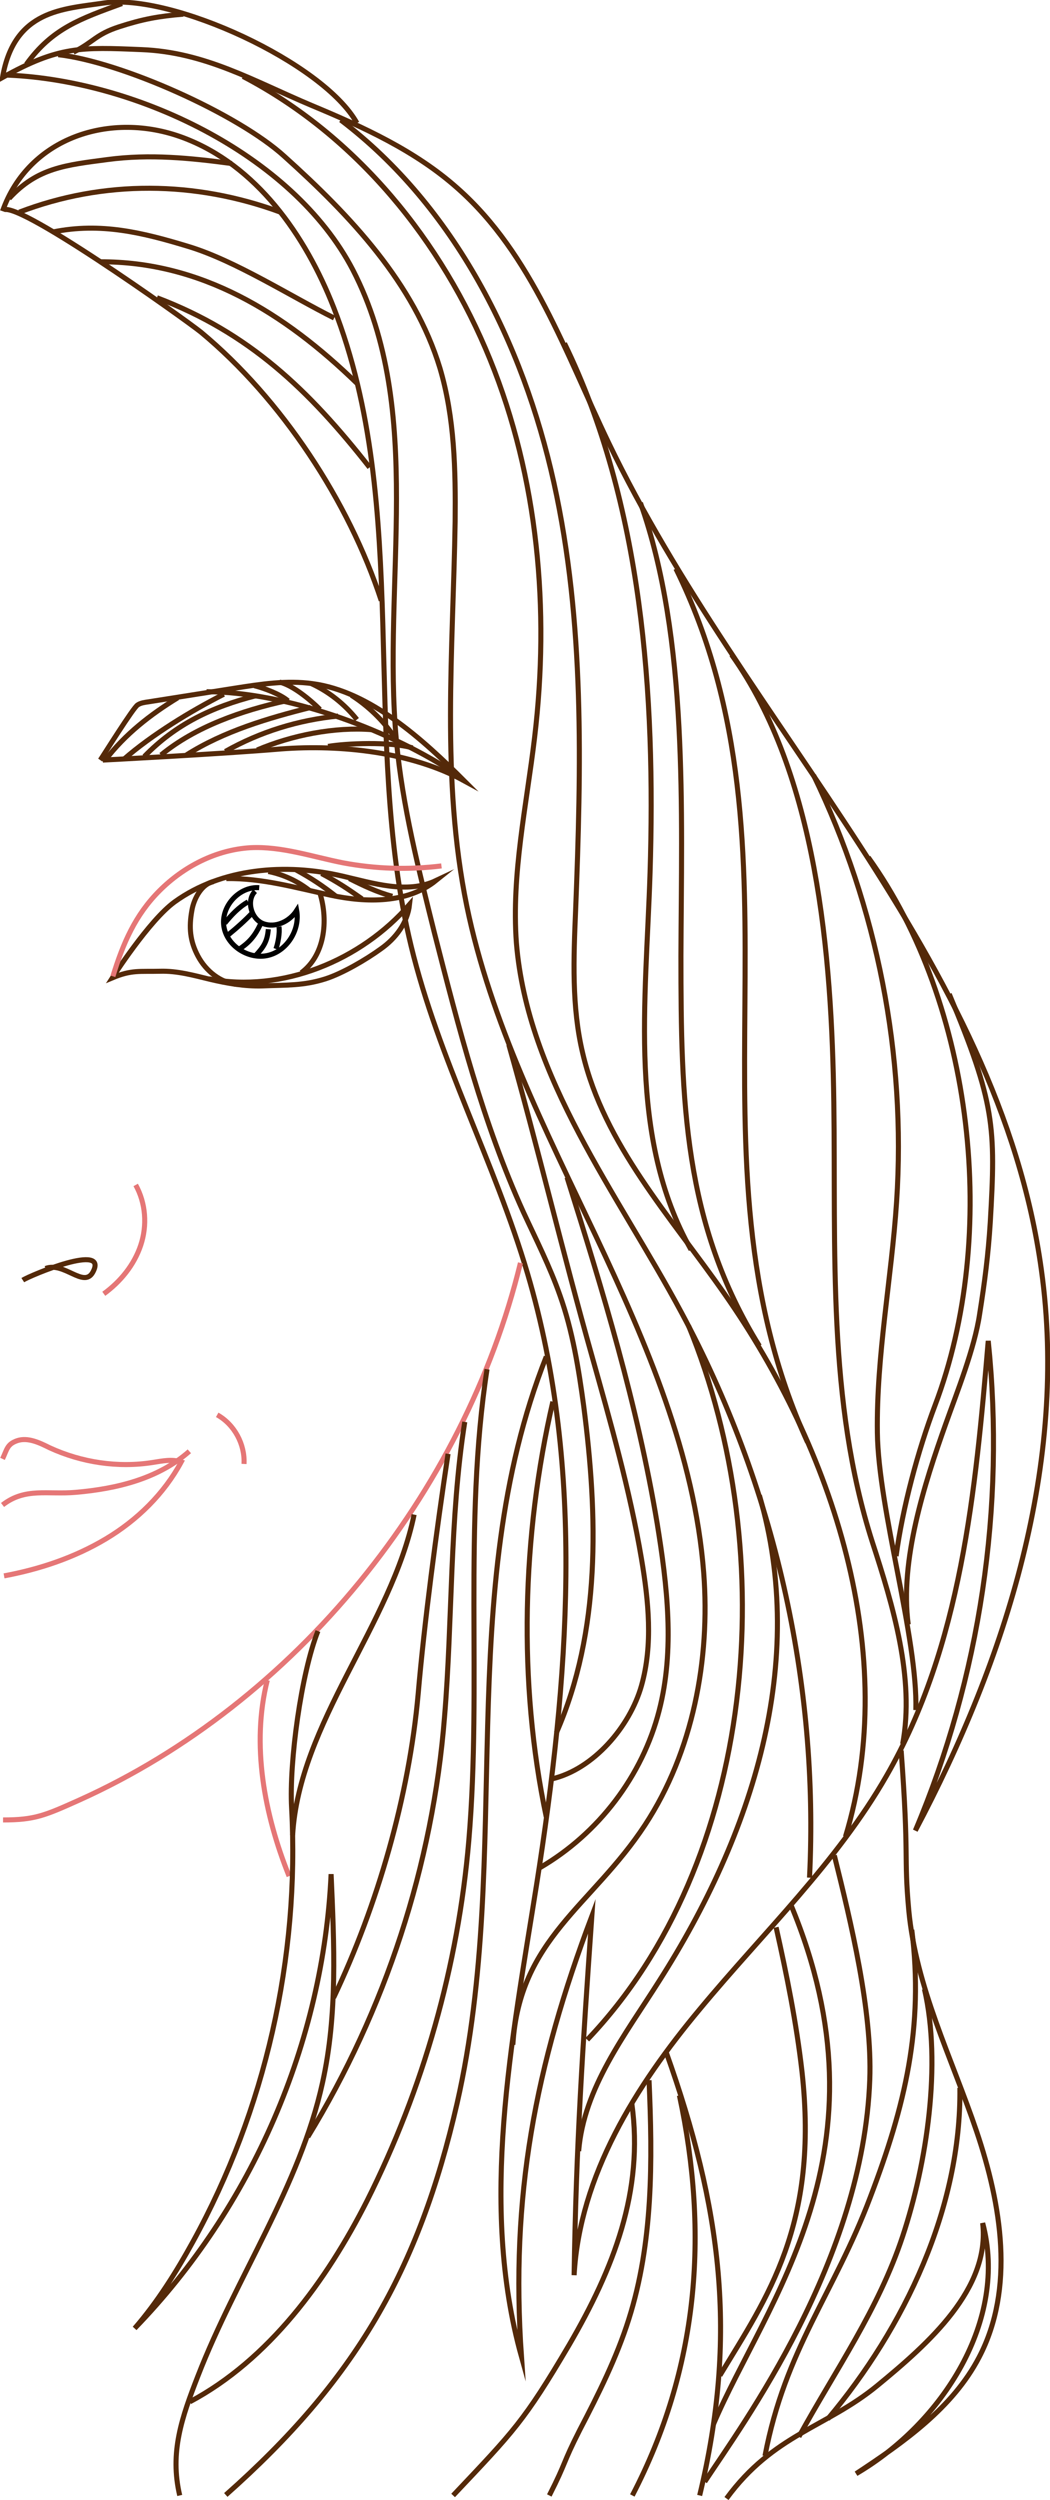 <?xml version="1.0" encoding="utf-8"?>
<!-- Generator: Adobe Illustrator 19.1.0, SVG Export Plug-In . SVG Version: 6.00 Build 0)  -->
<svg version="1.1" id="Layer_3" xmlns="http://www.w3.org/2000/svg" xmlns:xlink="http://www.w3.org/1999/xlink" x="0px" y="0px"
	 viewBox="0 0 207.4 493.7" style="enable-background:new 0 0 207.4 493.7;" xml:space="preserve">
<style type="text/css">
	.Drop_x0020_Shadow{fill:none;}
	.Round_x0020_Corners_x0020_2_x0020_pt{fill:#FFFFFF;stroke:#231F20;stroke-miterlimit:10;}
	.Live_x0020_Reflect_x0020_X{fill:none;}
	.Bevel_x0020_Soft{fill:url(#SVGID_1_);}
	.Dusk{fill:#FFFFFF;}
	.Foliage_GS{fill:#FFDD00;}
	.Pompadour_GS{fill-rule:evenodd;clip-rule:evenodd;fill:#44ADE2;}
	.st0{fill:none;stroke:#542909;stroke-miterlimit:10;}
	.st1{fill:none;stroke:#E57676;stroke-miterlimit:10;}
	.st2{fill:none;stroke:#000000;stroke-miterlimit:10;}
</style>
<linearGradient id="SVGID_1_" gradientUnits="userSpaceOnUse" x1="0.514" y1="-7.249" x2="1.222" y2="-6.542">
	<stop  offset="0" style="stop-color:#DEDFE3"/>
	<stop  offset="0.178" style="stop-color:#DADBDF"/>
	<stop  offset="0.361" style="stop-color:#CECFD3"/>
	<stop  offset="0.546" style="stop-color:#B9BCBF"/>
	<stop  offset="0.732" style="stop-color:#9CA0A2"/>
	<stop  offset="0.918" style="stop-color:#787D7E"/>
	<stop  offset="1" style="stop-color:#656B6C"/>
</linearGradient>
<g id="hair-top">
	<path class="st0" d="M187.5,196.3c9,21.5,9.2,26.2,8.1,45.1c-0.4,6.4-1.1,11.8-2.1,18.1c-1,6.8-4.5,15.5-6.7,21.7
		c-4.2,11.8-9.1,27-7.4,39.6"/>
	<path class="st0" d="M171.5,169.3c20.9,29.1,25.9,74.7,13.2,108.2c-3.4,9-6.4,20.2-7.7,29.8"/>
	<path class="st0" d="M160.7,153.1c12.6,26,18.3,55.3,16.4,84.2c-1,15.2-4,30.3-3.8,45.6c0.2,15.3,8,40.6,7.6,54.8"/>
	<path class="st0" d="M144.5,129.3c16.9,23.7,19.8,59.2,20.2,88.4c0.4,29.2-1.3,59,7.6,86.8c4.1,12.6,8.4,26.9,6,39.9"/>
	<path class="st0" d="M133.5,112.3c27.7,56.3,0,115.5,26,172.5"/>
	<path class="st0" d="M126.5,99.3c9.5,26.8,8.1,61,8,89.5c0,28.5,0.5,52.8,15.5,77"/>
	<path class="st0" d="M111.5,67.8c15.4,31.6,18,69.5,16.9,104.6c-0.8,25.5-4.4,52.2,8.1,74.4"/>
	<path class="st0" d="M67.3,23.7c22.5,17.1,36,44,42.1,71.6s5.4,56.2,4.3,84.4c-0.4,9.5-0.8,19.1,1.4,28.3c4.2,18,17.4,32.3,28,47.5
		c21.5,30.7,34.8,71.3,23.9,107.2"/>
	<path class="st0" d="M136,261.8c18.5,44.9,13.5,105.9-20,141"/>
	<path class="st0" d="M150,295.3c9.6,33-1.3,66.9-19.8,95.9c-6.7,10.6-14.9,21.1-15.9,33.6"/>
	<path class="st0" d="M48,15.1C70.4,26.8,87.3,47.6,96.8,71s11.8,49.4,8.8,74.6c-1.6,13.5-4.6,27-3.6,40.6
		c2.2,26.8,19.9,49.3,32.6,73c18.3,34,27.2,73,25.3,111.6"/>
	<path class="st0" d="M100.5,206.3c5.6,19.8,10.8,41.6,16.4,61.4c3.7,13.2,7.5,26.5,9.8,40.1c1.4,8.3,2.3,17,0,25.1
		s-9.5,16.5-17.7,18.4"/>
	<path class="st0" d="M112,232.5c7.1,22.5,13.9,44.9,17.8,68.3c2,12.3,3.5,25,0.4,37c-3.3,12.9-12,24.3-23.5,31"/>
	<path class="st0" d="M11.5,10.8C23.9,12.2,47,22.5,56.2,30.9c13,11.7,25.6,25,30.7,41.8c2.9,9.8,3.1,20.1,3,30.3
		c-0.4,25.4-2.8,51,2.3,75.9c4.7,22.9,15.5,44.1,25.5,65.2c10,21.2,19.5,43.2,21.3,66.5c1.3,17.1-2.1,35.3-11.6,49.8
		c-10.5,16-24.8,22.4-26.1,43.4"/>
	<path class="st0" d="M0.5,14.8c25.8,0.7,57.3,15.6,69.2,38.5c14.4,27.9,5.7,61.7,8.6,93c1.2,12.9,4.4,25.4,7.5,37.9
		c4.8,18.8,9.6,37.6,17.6,55.2c2.5,5.4,5.2,10.7,7.2,16.4c2.5,7,3.7,14.5,4.7,21.9c2.8,21.7,3.4,44.4-5.4,64.5"/>
	<path class="st0" d="M14.5,10.3c4-2,4.4-3.5,9-5s7.8-2.1,12.7-2.5"/>
	<path class="st0" d="M5.2,12.7c5.1-7.1,10.7-9,18.9-12"/>
	<path class="st0" d="M31,58.8c18.2,6.9,30,18.2,42,33.5"/>
	<path class="st0" d="M19.7,51.7c20-0.1,36.5,10.1,50.8,24"/>
	<path class="st0" d="M10.5,45.8c9.4-1.9,17.6,0.1,26.8,2.9S57.4,58.5,66,62.8"/>
	<path class="st0" d="M3.8,41.9c16.7-6.4,34.8-6.2,51.6,0"/>
	<path class="st0" d="M1.8,39.2c5.6-6.1,11.2-6.6,19.5-7.7s16.3-0.3,24.5,0.8"/>
	<path class="st0" d="M75.3,118.6C68.9,99,55.6,78.8,39.7,65.6c-3.1-2.5-38-27.4-39.2-23.9c5.1-14.5,21.3-19.9,35.7-14.5
		s24.1,19.2,29.7,33.5c15.5,39.6,5.3,84.8,15.3,126.1c5.4,22.3,16.5,42.7,23,64.7c11.5,38.9,8.1,80.5,1.8,120.6
		c-4.9,31-11.4,63.1-3,93.3c-2.2-31.7,2.7-57.3,13.9-87c-1.8,25.8-3.1,45.1-3.5,70.9c1.1-19.7,12.2-37.4,24.8-52.5
		c12.6-15.2,27.1-29,36.9-46.1c14.8-25.7,17.6-56.3,20.1-85.9c3.4,32.8-1.6,66.4-14.4,96.7c18-34,30.2-72.6,24.9-110.7
		c-8.4-61.4-58.7-107.6-85.5-163.4c-8.5-17.7-15.1-37.2-29.8-50.2c-8.3-7.4-18.6-12.1-28.9-16.4C50.1,16,40.5,10.3,28,9.8
		C16,9.3,11.6,9.1,0.5,15.3c2.3-13.4,12-13.5,20-14.7c13.4-2,43.4,11.8,50,23.7"/>
</g>
<g id="hair-bottom">
	<path class="st1" d="M52.8,331.8c-3.2,12.7-0.6,26.5,4.3,38.7"/>
	<path class="st1" d="M102.8,249.4C91.7,295,58.3,336.3,15.6,355.5c-6.7,3-8.7,3.9-15,3.9"/>
	<path class="st0" d="M189.6,412.3c0.3,23.7-10.9,47.3-26.1,65.4"/>
	<path class="st0" d="M182.6,392.8c3.4,14.8,0.5,34.3-4.3,48.8c-4.8,14.5-13.2,26.3-20.5,39.6"/>
	<path class="st0" d="M180.1,381.1c2.4,19.2-1.3,34.7-8.2,52.8c-7.2,19.1-16.8,30-20.8,51.1"/>
	<path class="st0" d="M164.8,366.4c3.3,13.3,7.5,30.6,7,44.3c-1.3,35.7-25.1,68-32.6,79.4"/>
	<path class="st0" d="M156.2,376.1c20.3,48.7-5,78.4-15.3,102.7"/>
	<path class="st0" d="M153.3,380.6c2.1,9.4,4,18.8,5.1,28.4c3.4,30.4-6.9,44.7-16.2,60.1"/>
	<path class="st0" d="M124.8,415.4c2.4,17.3-3.6,32.6-12.4,47.7c-8.9,15.1-10.9,17-22.9,29.7"/>
	<path class="st0" d="M128.2,410.8c0.7,15.9,0.8,32.1-4,47.2c-2.4,7.6-6,14.8-9.7,21.9c-3.5,6.9-2.5,6-6,12.9"/>
	<path class="st0" d="M134.2,413.8c5.9,27.6,3.7,54-9.3,79"/>
	<path class="st0" d="M131.6,405.3c10.9,30.6,14.2,55.9,6.6,87.5"/>
	<path class="st0" d="M109.2,276.8c-6.1,26.4-6.9,55.5-1.3,82"/>
	<path class="st0" d="M107.9,267.9c-18.6,47-6.4,98.1-17.6,147.4c-7.6,33.2-20.2,54.8-45.7,77.4"/>
	<path class="st0" d="M96.2,270.4c-4.7,30.5-1,62.4-3.6,93.1c-2.1,24.7-9,49-20.1,71.1c-8,15.8-19.4,31.4-35,39.7"/>
	<path class="st0" d="M81.8,299.1c-4.5,21.8-22.7,41.1-24,63.3"/>
	<path class="st0" d="M91.8,280.8c-3,19-2.4,39.2-4,58.3c-2.3,29.2-11.7,57.9-27,82.9"/>
	<path class="st0" d="M88.5,287.1c-2.3,15.3-4.7,33.4-5.9,47.4c-1.8,20.2-8,41.7-16.7,60"/>
	<path class="st0" d="M178,345.7c1.6,21.6,0.5,20.4,1.5,31.5c1.4,15.2,8.5,29.2,13.4,43.7c4.9,14.5,7.6,31,0.5,44.6
		c-5.2,10-14.9,16.8-24.3,23c17.1-10,30.1-30.4,25-49.5c1.5,13-10.7,23.8-20.8,32.1c-10.1,8.3-20.5,9.6-29.8,22.3"/>
	<path class="st0" d="M62.8,322.1c-3.3,8.3-5.7,25.9-5.2,34.9c1.6,29.6-5.2,59.7-19.5,85.7c-3.3,6-7,11.9-11.5,17.1
		c23.2-23.9,37.3-56.5,38.8-89.7c0.6,13.8,1.3,27.7-1.7,41.2c-4.5,20.5-17,38.3-24.6,57.9c-3.2,8.2-5.6,15.1-3.6,23.6"/>
</g>
<g id="eyebrow">
	<path class="st0" d="M19.8,150.1c0.5-0.7,6.6-10.5,7.4-10.9c0.6-0.4,1.4-0.5,2.1-0.6c5.7-0.9,11.4-1.8,17.1-2.7
		c5.1-0.8,10.2-1.6,15.3-0.9c11.4,1.5,21.9,11.1,30,19.2c-10.4-5.7-24.4-7.2-36.2-6.3c-11.8,1-35.2,2.2-35.2,2.2"/>
	<path class="st0" d="M69.4,137.3c3.3,2.1,6.2,4.9,8.4,8.1"/>
	<path class="st0" d="M61.5,135c3.5,1.6,6.6,4.1,9,7.1"/>
	<path class="st0" d="M55.2,134.7c2.6,0.6,6.1,3.5,8,5.4"/>
	<path class="st0" d="M50.2,135.4c2,0.5,5.2,1.7,6.7,3"/>
	<path class="st0" d="M64.8,147.4c3.5-0.6,12.3-1,16.7,0.3"/>
	<path class="st0" d="M50.8,148.1c6.8-2.9,15.3-4.6,22.7-4"/>
	<path class="st0" d="M44.5,148.4c6.9-3.9,14.4-6.2,22.3-7"/>
	<path class="st0" d="M36.8,149.1c7.4-4.7,16.2-7.3,24.6-9.4"/>
	<path class="st0" d="M31.8,149.1c6.8-5.6,16-8.8,24.7-10.7"/>
	<path class="st0" d="M28.5,149.4c6.2-6.4,13.4-9.8,22-12"/>
	<path class="st0" d="M44.2,137.1c-6.5,3.3-14.2,8-19.7,12.8"/>
	<path class="st0" d="M20.8,150.1c3.9-5.1,8.9-9,14.3-12.3"/>
	<path class="st0" d="M40.8,136.6c15.4,0,35.2,7.2,48.1,15.5"/>
</g>
<g id="eye">
	<path class="st2" d="M55.1,183c0.2,1.2-0.2,3.3-0.6,4.4"/>
	<path class="st2" d="M53,183.5c-0.2,2.4-0.9,3.5-2.6,5.3"/>
	<path class="st2" d="M51.4,182.6c-1,2.1-2.1,3.5-4.1,4.8"/>
	<path class="st2" d="M49.9,180.2c-1.4,1.5-3.2,3.1-4.8,4.4"/>
	<path class="st2" d="M49,178.1c-1.8,1-3.3,2.6-4.6,4.2"/>
	<path class="st2" d="M51.2,175.3c-3.9-0.3-7.5,3.6-7,7.5c0.5,3.9,4.8,6.7,8.6,5.9c3.8-0.8,6.5-5,5.8-8.9c-1.4,2.2-4.2,3.5-6.6,2.6
		c-2.4-0.9-3.4-4.6-1.6-6.4"/>
	<path class="st0" d="M59.5,192.1c4.6-3.4,5.4-10.2,3.7-15.7"/>
	<path class="st0" d="M42.2,174.1c-2.3,0.4-3.9,3.3-4.3,5.7c-0.6,3.3-0.4,6,1.2,9s4.5,5.3,7.8,5.6"/>
	<path class="st0" d="M41.3,193.3c14.4,2.8,30-3.6,39.6-14.7c-0.4,3.6-2.7,6.7-5.7,8.8c-2.9,2.1-7.5,4.8-10.9,5.9
		c-4.4,1.4-7.8,1.2-12.5,1.4c-3.5,0.1-6.9-0.5-10.3-1.3c-3.3-0.8-6.5-1.7-9.9-1.6c-4,0.1-5.6-0.3-9.4,1.3c0,0,7.2-11.3,12.3-15
		c9.3-6.7,21.9-7.7,33.1-5.1c6.1,1.4,12.8,3.6,18.5,0.9c-5.6,4.5-13.7,4.4-20.7,2.9c-7.1-1.5-13.5-3.4-20.7-3.3"/>
	<path class="st0" d="M69,173.5c2.8,1.4,5.5,2.7,8.5,3.5"/>
	<path class="st0" d="M63.5,172.5c3.2,1.7,5,2.9,8,5"/>
	<path class="st0" d="M58.5,171.8c3.1,1.7,5.2,3.1,8,5.3"/>
	<path class="st0" d="M53,172.1c3,0.6,5.8,1.9,8.2,3.8"/>
	<path class="st1" d="M22.3,192.8c2-6.5,4.4-12.1,9.2-16.9c4.8-4.8,11.2-8.1,18-8.5c6.2-0.3,12.2,1.8,18.3,3
		c6.4,1.2,12.9,1.4,19.4,0.6"/>
</g>
<g id="nose-mouth">
	<path class="st1" d="M42.9,279.4c3.4,1.9,5.5,5.8,5.3,9.7"/>
	<path class="st1" d="M0.5,297.2c4.5-3.5,8.9-2,14.5-2.5c8.1-0.7,16.3-2.7,22.4-8.1"/>
	<path class="st1" d="M0.5,288.1c0.9-1.9,0.9-2.9,2.9-3.6c2.1-0.7,4.4,0.4,6.4,1.4c6.3,2.9,13.5,4,20.4,2.9c1.9-0.3,3.8-0.7,5.6-0.1
		c-3.4,6.3-8.7,11.5-14.9,15.2s-13.1,6-20.1,7.3"/>
	<path class="st1" d="M26.8,234c2,3.6,2.3,8,1,11.9s-4,7.2-7.3,9.6"/>
	<path class="st0" d="M4.5,252.8c1.4-0.9,17.2-7.6,13.8-1.5c-1.8,3.1-5.7-2.2-9.3-0.8"/>
</g>
</svg>
